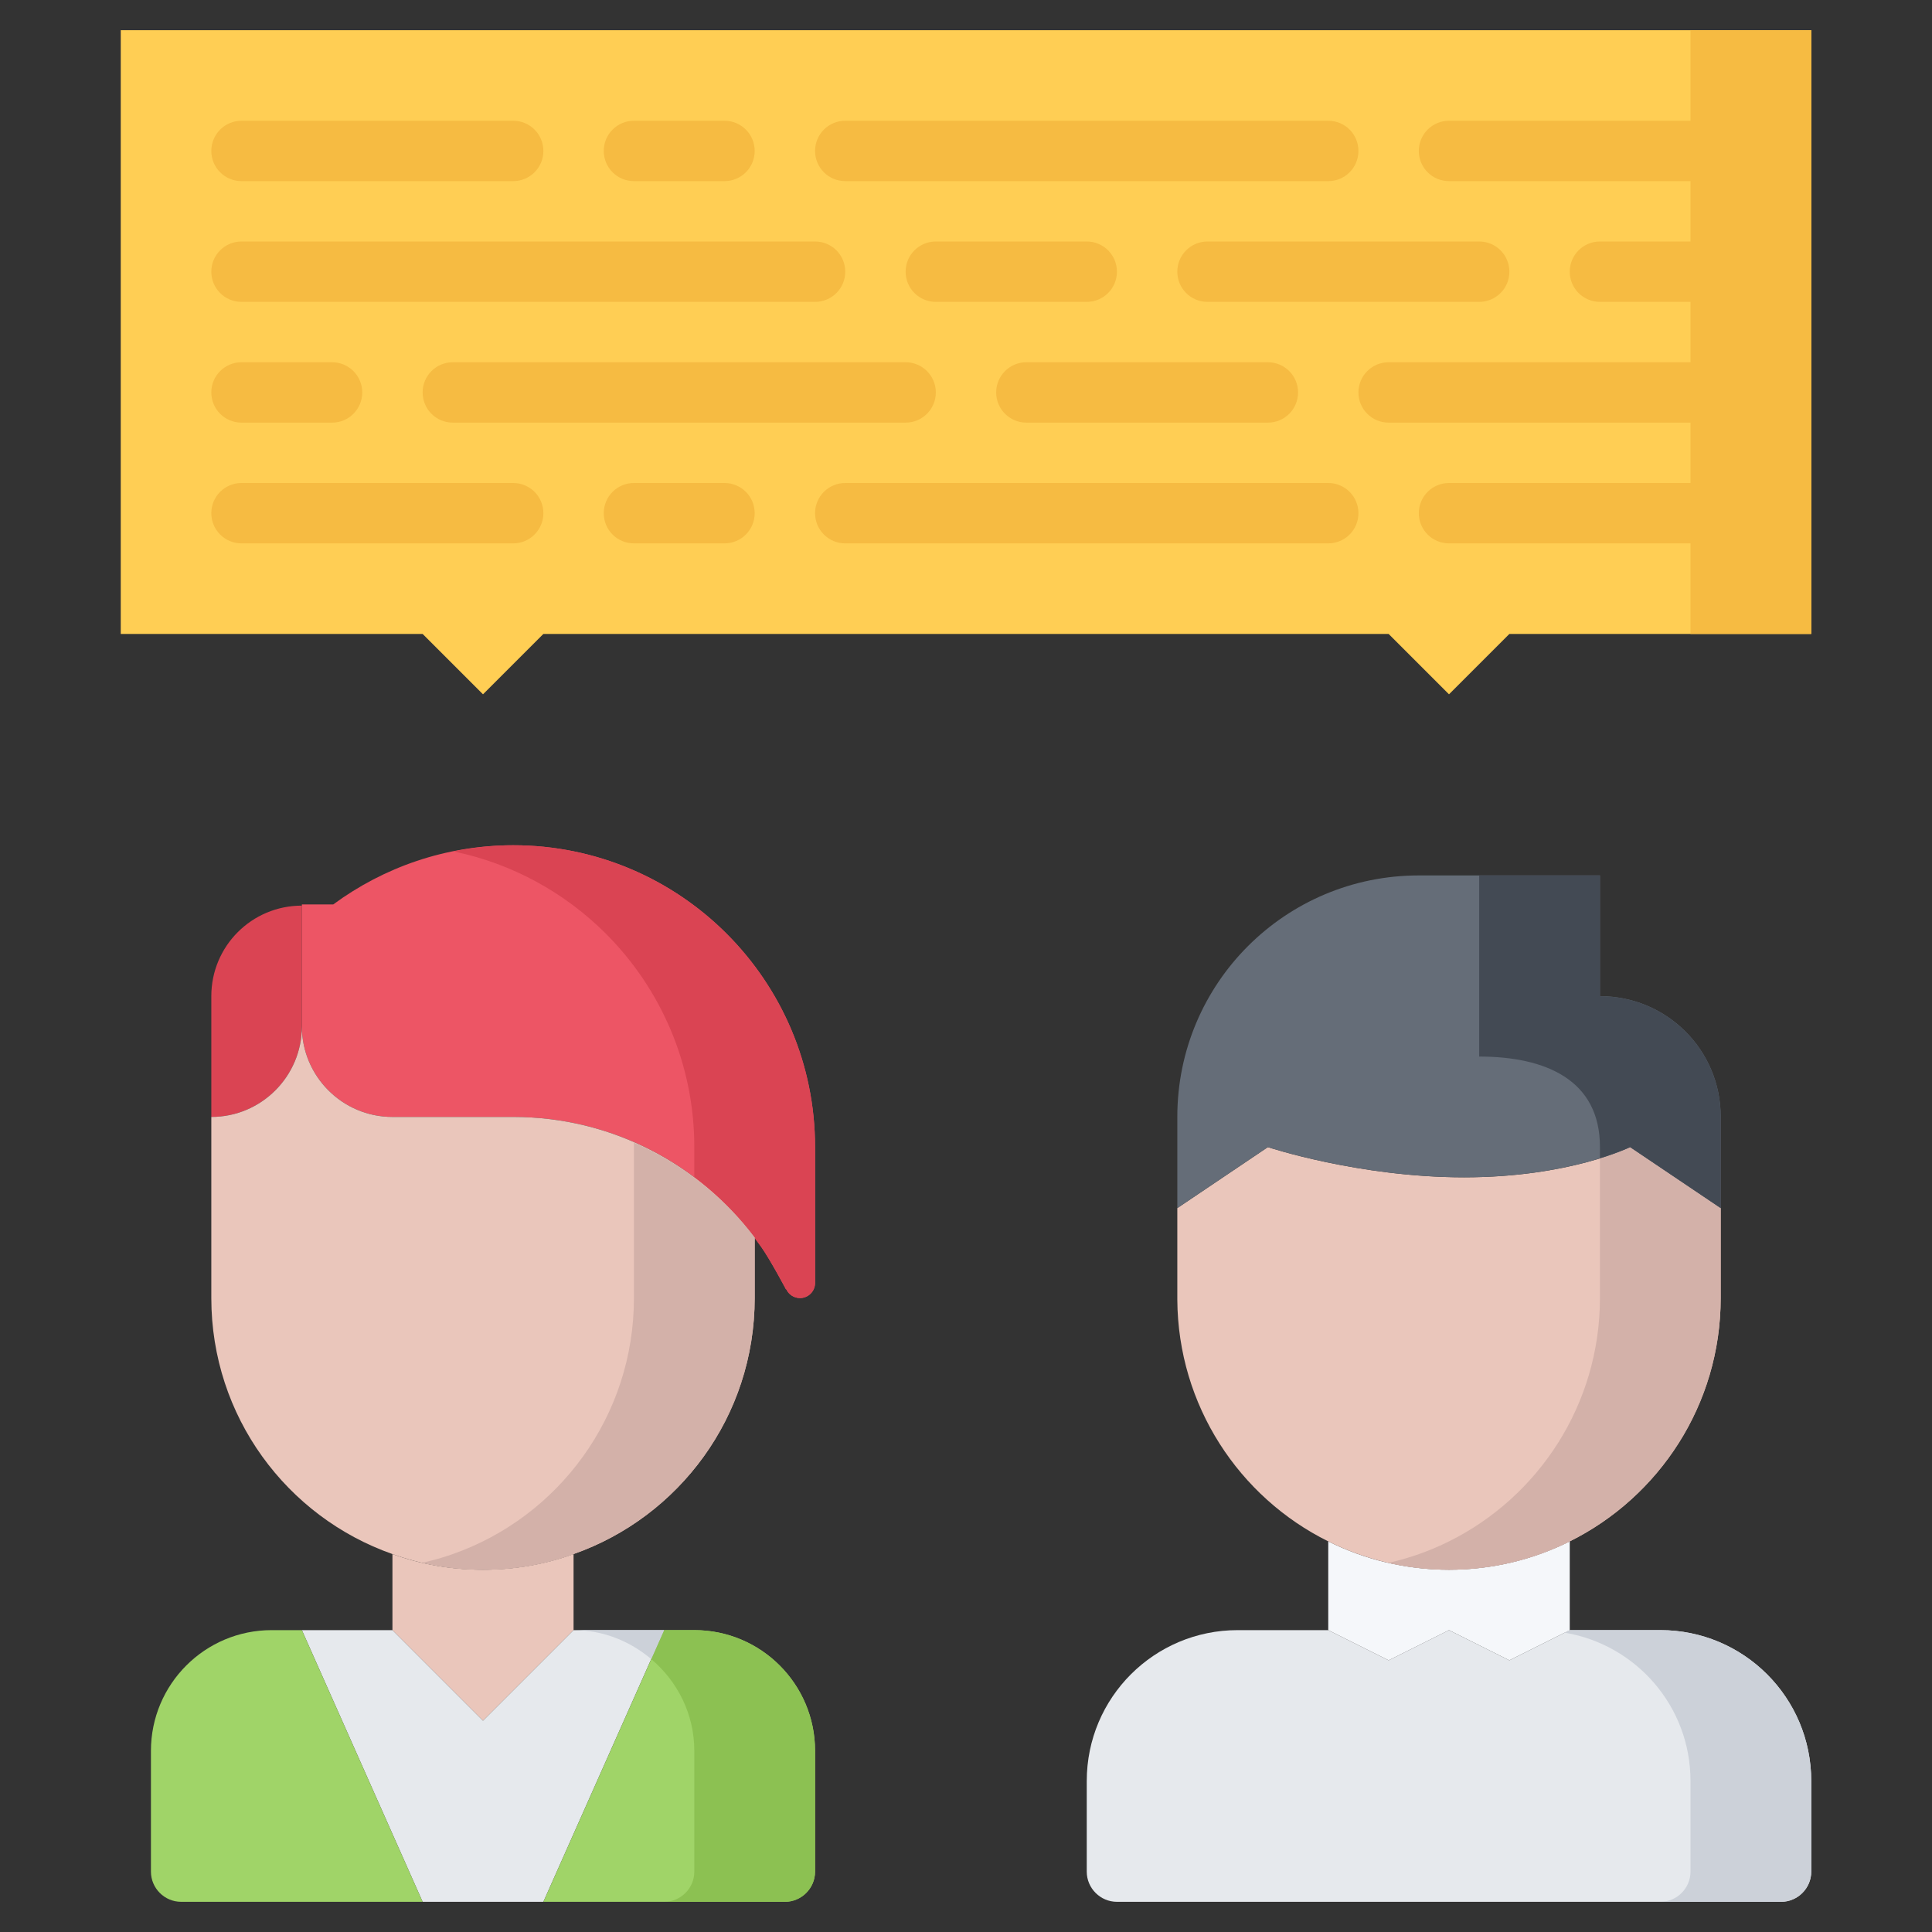<?xml version="1.0" encoding="utf-8"?>
<!-- Generator: Adobe Illustrator 16.0.0, SVG Export Plug-In . SVG Version: 6.00 Build 0)  -->
<!DOCTYPE svg PUBLIC "-//W3C//DTD SVG 1.1//EN" "http://www.w3.org/Graphics/SVG/1.1/DTD/svg11.dtd">
<svg version="1.1" xmlns="http://www.w3.org/2000/svg" xmlns:xlink="http://www.w3.org/1999/xlink" x="0px" y="0px" width="64px"
	 height="64px" viewBox="0 0 64 64" enable-background="new 0 0 64 64" xml:space="preserve">
<rect x="0" y="0" width="64" height="64" fill="#333333" stroke="none"/>
<g id="_x35_0_document_x2C__optimization_x2C__documentation_x2C__business_x2C__office_x2C__corporation_x2C__job">
</g>
<g id="_x34_9_human_x2C__resource_x2C__conveyor_x2C__business_x2C__office_x2C__corporation_x2C__job">
</g>
<g id="_x34_8_knowledge_x2C__training_x2C__growth_x2C__book_x2C__business_x2C__office_x2C__corporation">
</g>
<g id="_x34_7_skill_x2C__competence_x2C__experience_x2C__business_x2C__office_x2C__corporation_x2C__job">
</g>
<g id="_x34_6_target_x2C__success_x2C__victory_x2C__business_x2C__office_x2C__corporation_x2C__job">
</g>
<g id="_x34_5_inbox_x2C__letter_x2C__email_x2C__business_x2C__office_x2C__corporation_x2C__job">
</g>
<g id="_x34_4_document_x2C__workflow_x2C__sharing_x2C__business_x2C__office_x2C__corporation_x2C__job">
</g>
<g id="_x34_3_budget_x2C__allocation_x2C__money_x2C__business_x2C__office_x2C__corporation_x2C__job">
</g>
<g id="_x34_2_case_x2C__task_x2C__project_x2C__business_x2C__office_x2C__corporation_x2C__job">
</g>
<g id="_x34_1_structure_x2C__structuring_x2C__tasks_x2C__business_x2C__office_x2C__corporation_x2C__job">
</g>
<g id="_x34_0_choice_x2C__dilemma_x2C__question_x2C__business_x2C__office_x2C__corporation_x2C__job">
</g>
<g id="_x33_9_workplace_x2C__table_x2C__laptop_x2C__business_x2C__office_x2C__corporation_x2C__job">
</g>
<g id="_x33_8_bribe_x2C__bag_x2C__money_x2C__business_x2C__office_x2C__corporation_x2C__job">
</g>
<g id="_x33_7_corruption_x2C__forage_x2C__money_x2C__business_x2C__office_x2C__corporation_x2C__job">
</g>
<g id="_x33_6_career_x2C__ladder_x2C__success_x2C__business_x2C__office_x2C__corporation_x2C__job">
</g>
<g id="_x33_5_review_x2C__feedback_x2C__rating_x2C__business_x2C__office_x2C__corporation_x2C__job">
</g>
<g id="_x33_4_manipulation_x2C__thread_x2C__puppet_x2C__business_x2C__office_x2C__corporation_x2C__job">
</g>
<g id="_x33_3_location_x2C__map_x2C__pin_x2C__business_x2C__office_x2C__corporation_x2C__job">
</g>
<g id="_x33_2_retirement_x2C__old_x2C__man_x2C__door_x2C__business_x2C__office_x2C__corporation">
</g>
<g id="_x33_1_victory_x2C__success_x2C__medal_x2C__reward_x2C__business_x2C__office_x2C__corporation">
</g>
<g id="_x33_0_dismissal_x2C__box_x2C__door_x2C__business_x2C__office_x2C__corporation_x2C__job">
</g>
<g id="_x32_9_meeting_x2C__discussion_x2C__question_x2C__business_x2C__office_x2C__corporation_x2C__job">
</g>
<g id="_x32_8_strategy_x2C__vision_x2C__eye_x2C__chess_x2C__business_x2C__office_x2C__corporation">
</g>
<g id="_x32_7_board_x2C__task_x2C__process_x2C__business_x2C__office_x2C__corporation_x2C__job">
</g>
<g id="_x32_6_scheme_x2C__board_x2C__structure_x2C__business_x2C__office_x2C__corporation_x2C__job">
</g>
<g id="_x32_5_conflict_x2C__dialog_x2C__discussion_x2C__business_x2C__office_x2C__corporation_x2C__job">
</g>
<g id="_x32_4_documentation_x2C__document_x2C__repository_x2C__business_x2C__office_x2C__corporation_x2C__job">
</g>
<g id="_x32_3_sprint_x2C__programming_x2C__code_x2C__business_x2C__office_x2C__corporation_x2C__job">
</g>
<g id="_x32_2_cram_x2C__tablet_x2C__work_x2C__business_x2C__office_x2C__corporation_x2C__job">
</g>
<g id="_x32_1_leader_x2C__discoverer_x2C__flag_x2C__business_x2C__office_x2C__corporation_x2C__job">
</g>
<g id="_x32_0_rally_x2C__collective_x2C__arm_x2C__business_x2C__office_x2C__corporation_x2C__job">
</g>
<g id="_x31_9_consolidation_x2C__portfolio_x2C__puzzle_x2C__business_x2C__office_x2C__corporation_x2C__job">
</g>
<g id="_x31_8_idea_x2C__creative_x2C__work_x2C__business_x2C__office_x2C__corporation_x2C__job">
</g>
<g id="_x31_7_problem_x2C__stress_x2C__resistance_x2C__business_x2C__office_x2C__corporation_x2C__job">
</g>
<g id="_x31_6_hard_x2C__skills_x2C__skill_x2C__portfolio_x2C__book_x2C__business_x2C__office">
</g>
<g id="_x31_5_time_x2C__management_x2C__clock_x2C__deadline_x2C__business_x2C__office_x2C__corporation">
</g>
<g id="_x31_4_multitasking_x2C__task_x2C__work_x2C__business_x2C__office_x2C__corporation_x2C__job">
</g>
<g id="_x31_3_tranquility_x2C__yoga_x2C__lotus_x2C__posture_x2C__business_x2C__office_x2C__corporation">
</g>
<g id="_x31_2_corporate_x2C__party_x2C__business_x2C__office_x2C__corporation_x2C__job">
</g>
<g id="_x31_1_dialog_x2C__discussion_x2C__work_x2C__business_x2C__office_x2C__corporation_x2C__job">
	<g>
		<path fill="#EAC6BB" d="M19,51.48V54l-3,3l-3-3v-2.52c0.939,0.34,1.95,0.52,3,0.52S18.061,51.82,19,51.48z"/>
		<polygon fill="#E6E9ED" points="19,54 22,54 18,63 14,63 10,54 13,54 16,57 		"/>
		<path fill="#A0D468" d="M10,54l4,9H6c-0.55,0-1-0.45-1-1v-4c0-2.21,1.79-4,4-4H10z"/>
		<path fill="#A0D468" d="M23,54c2.21,0,4,1.79,4,4v4c0,0.55-0.45,1-1,1h-8l4-9H23z"/>
		<path fill="#8CC152" d="M23,54h-1l-0.427,0.96C22.439,55.694,23,56.775,23,58v4c0,0.55-0.45,1-1,1h4c0.55,0,1-0.45,1-1v-4
			C27,55.79,25.21,54,23,54z"/>
		<path fill="#CCD1D9" d="M22,54h-3c0.986,0,1.876,0.37,2.573,0.96L22,54z"/>
		<path fill="#E6E9ED" d="M60,59v3c0,0.55-0.45,1-1,1H37c-0.55,0-1-0.45-1-1v-3c0-2.77,2.24-5,5-5h3l2,1l2-1l2,1l2-1h3
			C57.76,54,60,56.23,60,59z"/>
		<g>
			<path fill="#CCD1D9" d="M55,54h-3l-0.167,0.084C54.194,54.48,56,56.517,56,59v3c0,0.55-0.45,1-1,1h4c0.55,0,1-0.45,1-1v-3
				C60,56.23,57.76,54,55,54z"/>
		</g>
		<path fill="#F5F7FA" d="M48,52c1.43,0,2.8-0.34,4-0.94V54l-2,1l-2-1l-2,1l-2-1v-2.94C45.2,51.66,46.57,52,48,52z"/>
		<path fill="#EAC6BB" d="M57,40.02V43c0,3.53-2.04,6.59-5,8.06C50.8,51.66,49.43,52,48,52s-2.8-0.34-4-0.94
			c-2.95-1.46-4.98-4.5-5-8.01V43v-2.98L42,38c0,0,3.01,1,6.5,1s5.5-1,5.5-1L57,40.02z"/>
		<path fill="#D3B1A9" d="M54,38c0,0-0.357,0.171-1,0.369V43c0,3.53-2.04,6.59-5,8.06c-0.625,0.313-1.298,0.551-2,0.711
			C46.646,51.918,47.315,52,48,52c1.43,0,2.8-0.34,4-0.94c2.96-1.47,5-4.529,5-8.06v-2.98L54,38z"/>
		<path fill="#656D78" d="M42,38l-3,2.02V37c0-4.43,3.58-8,8-8h6v4c2.21,0,4,1.78,4,3.99V37v3.02L54,38c0,0-2.01,1-5.5,1
			S42,38,42,38z"/>
		<g>
			<path fill="#434A54" d="M53,33v-4h-4v6c2.21,0,4,0.78,4,2.99V38v0.369C53.643,38.171,54,38,54,38l3,2.02V37v-0.01
				C57,34.78,55.21,33,53,33z"/>
		</g>
		<polygon fill="#FFCE54" points="60,1 60,21 50,21 48,23 46,21 18,21 16,23 14,21 4,21 4,1 		"/>
		<path fill="#DA4453" d="M10,34c0,1.65-1.34,3-3,3v-4c0-1.66,1.34-3,3-3V34z"/>
		<path fill="#ED5565" d="M24.07,30.93C22.26,29.12,19.76,28,17,28c-2.23,0-4.29,0.73-5.96,1.96H10V30v4c0,1.65,1.34,3,3,3h4
			c3.27,0,6.17,1.57,8,4c0,0,0,0,0,0.01c0.074,0.098,0.146,0.196,0.217,0.296c0.311,0.443,0.82,1.406,0.82,1.406
			c-0.001-0.003,0.007-0.006,0.008-0.008C26.123,42.878,26.297,43,26.5,43c0.276,0,0.5-0.224,0.5-0.5v-1.813V38
			C27,35.24,25.88,32.74,24.07,30.93z"/>
		<path fill="#DA4453" d="M24.07,30.93C22.26,29.12,19.76,28,17,28c-0.68,0-1.34,0.075-1.981,0.204
			c1.95,0.4,3.694,1.369,5.052,2.726C21.88,32.74,23,35.24,23,38v1.021c0.752,0.567,1.433,1.226,2,1.979c0,0,0,0,0,0.01
			c0.074,0.098,0.146,0.196,0.217,0.296c0.311,0.443,0.82,1.406,0.82,1.406c-0.001-0.003,0.007-0.006,0.008-0.008
			C26.123,42.878,26.297,43,26.5,43c0.276,0,0.5-0.224,0.5-0.5v-1.813V38C27,35.24,25.88,32.74,24.07,30.93z"/>
		<path fill="#EAC6BB" d="M25,41.01V43c0,3.92-2.5,7.25-6,8.48C18.061,51.82,17.05,52,16,52s-2.061-0.18-3-0.52
			C9.5,50.25,7,46.92,7,43v-0.04V37c1.66,0,3-1.35,3-3c0,1.65,1.34,3,3,3h4c3.27,0,6.17,1.57,8,4C25,41,25,41,25,41.01z"/>
		<path fill="#D3B1A9" d="M21,37.852V43c0,3.92-2.5,7.25-6,8.48c-0.324,0.117-0.66,0.208-1,0.286C14.645,51.916,15.313,52,16,52
			c1.05,0,2.061-0.18,3-0.52c3.5-1.23,6-4.561,6-8.48v-1.99C25,41,25,41,25,41C23.968,39.63,22.588,38.547,21,37.852z"/>
		<rect x="56" y="1" fill="#F6BB42" width="4" height="20"/>
		<g>
			<g>
				<path fill="#F6BB42" d="M17,6H8C7.447,6,7,5.553,7,5s0.447-1,1-1h9c0.553,0,1,0.447,1,1S17.553,6,17,6z"/>
			</g>
			<g>
				<path fill="#F6BB42" d="M49,10h-9c-0.553,0-1-0.447-1-1s0.447-1,1-1h9c0.553,0,1,0.447,1,1S49.553,10,49,10z"/>
			</g>
			<g>
				<path fill="#F6BB42" d="M27,10H8c-0.553,0-1-0.447-1-1s0.447-1,1-1h19c0.553,0,1,0.447,1,1S27.553,10,27,10z"/>
			</g>
			<g>
				<path fill="#F6BB42" d="M24,6h-3c-0.553,0-1-0.447-1-1s0.447-1,1-1h3c0.553,0,1,0.447,1,1S24.553,6,24,6z"/>
			</g>
			<g>
				<path fill="#F6BB42" d="M44,6H28c-0.553,0-1-0.447-1-1s0.447-1,1-1h16c0.553,0,1,0.447,1,1S44.553,6,44,6z"/>
			</g>
			<g>
				<path fill="#F6BB42" d="M56,6h-8c-0.553,0-1-0.447-1-1s0.447-1,1-1h8c0.553,0,1,0.447,1,1S56.553,6,56,6z"/>
			</g>
			<g>
				<path fill="#F6BB42" d="M17,18H8c-0.553,0-1-0.447-1-1s0.447-1,1-1h9c0.553,0,1,0.447,1,1S17.553,18,17,18z"/>
			</g>
			<g>
				<path fill="#F6BB42" d="M24,18h-3c-0.553,0-1-0.447-1-1s0.447-1,1-1h3c0.553,0,1,0.447,1,1S24.553,18,24,18z"/>
			</g>
			<g>
				<path fill="#F6BB42" d="M44,18H28c-0.553,0-1-0.447-1-1s0.447-1,1-1h16c0.553,0,1,0.447,1,1S44.553,18,44,18z"/>
			</g>
			<g>
				<path fill="#F6BB42" d="M56,18h-8c-0.553,0-1-0.447-1-1s0.447-1,1-1h8c0.553,0,1,0.447,1,1S56.553,18,56,18z"/>
			</g>
			<g>
				<path fill="#F6BB42" d="M11,14H8c-0.553,0-1-0.447-1-1s0.447-1,1-1h3c0.553,0,1,0.447,1,1S11.553,14,11,14z"/>
			</g>
			<g>
				<path fill="#F6BB42" d="M30,14H15c-0.553,0-1-0.447-1-1s0.447-1,1-1h15c0.553,0,1,0.447,1,1S30.553,14,30,14z"/>
			</g>
			<g>
				<path fill="#F6BB42" d="M42,14h-8c-0.553,0-1-0.447-1-1s0.447-1,1-1h8c0.553,0,1,0.447,1,1S42.553,14,42,14z"/>
			</g>
			<g>
				<path fill="#F6BB42" d="M56,14H46c-0.553,0-1-0.447-1-1s0.447-1,1-1h10c0.553,0,1,0.447,1,1S56.553,14,56,14z"/>
			</g>
			<g>
				<path fill="#F6BB42" d="M36,10h-5c-0.553,0-1-0.447-1-1s0.447-1,1-1h5c0.553,0,1,0.447,1,1S36.553,10,36,10z"/>
			</g>
			<g>
				<path fill="#F6BB42" d="M56,10h-3c-0.553,0-1-0.447-1-1s0.447-1,1-1h3c0.553,0,1,0.447,1,1S56.553,10,56,10z"/>
			</g>
		</g>
	</g>
</g>
<g id="_x31_0_listening_x2C__skill_x2C__dialog_x2C__business_x2C__office_x2C__corporation_x2C__job">
</g>
<g id="_x39__training_x2C__book_x2C__lesson_x2C__business_x2C__office_x2C__corporation_x2C__job">
</g>
<g id="_x38__dress_x2C__code_x2C__shirt_x2C__business_x2C__office_x2C__corporation_x2C__job">
</g>
<g id="_x37__task_x2C__program_x2C__ticket_x2C__business_x2C__office_x2C__corporation_x2C__job">
</g>
<g id="_x36__plan_x2C__graph_x2C__stage_x2C__business_x2C__office_x2C__corporation_x2C__job">
</g>
<g id="_x35__boss_x2C__king_x2C__crown_x2C__business_x2C__office_x2C__corporation_x2C__job">
</g>
<g id="_x34__structure_x2C__structuring_x2C__business_x2C__office_x2C__corporation_x2C__job">
</g>
<g id="_x33__soft_x2C__skills_x2C__communication_x2C__business_x2C__office_x2C__corporation_x2C__job">
</g>
<g id="_x32__office_x2C__house_x2C__portfolio_x2C__business_x2C__corporation_x2C__job">
</g>
<g id="_x31__corporate_x2C__rules_x2C__book_x2C__business_x2C__office_x2C__corporation_x2C__job">
</g>
</svg>
